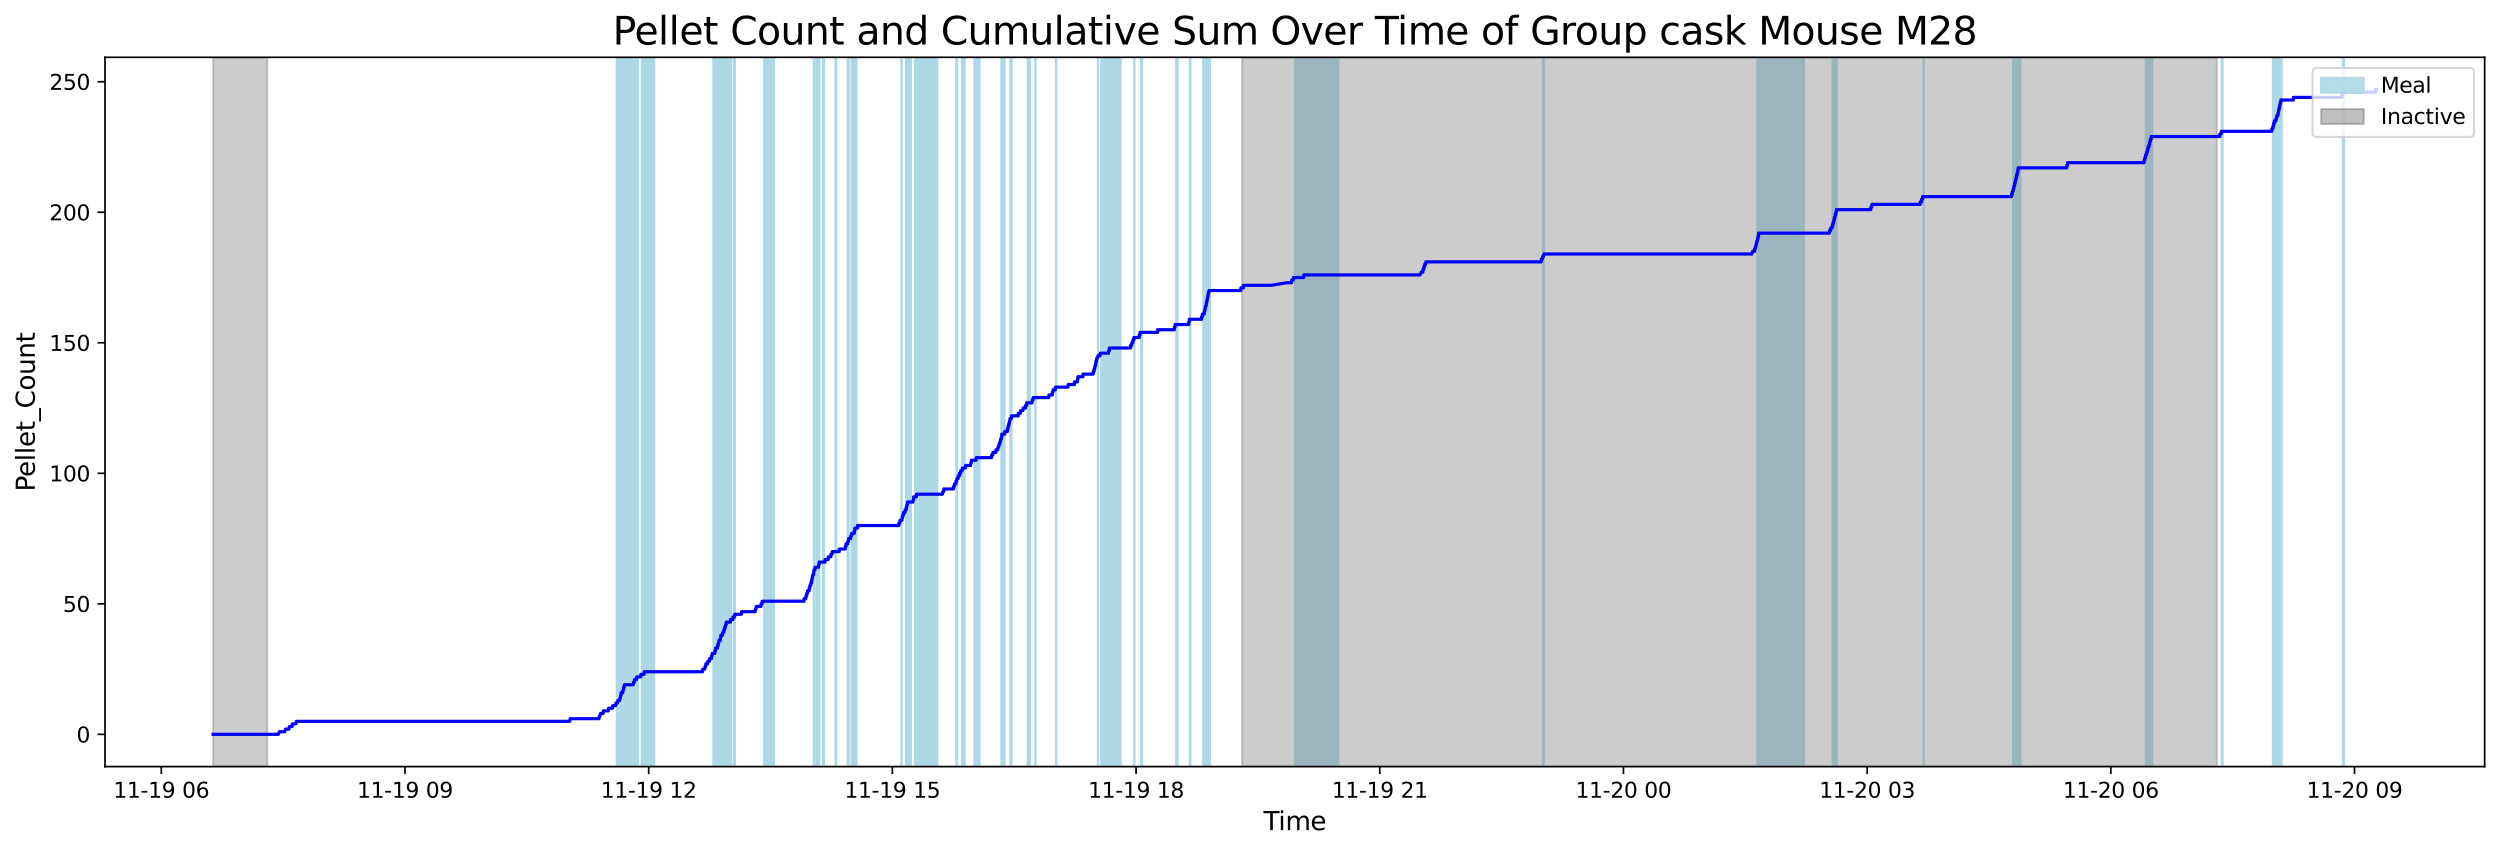 <?xml version="1.0" encoding="utf-8" standalone="no"?>
<!DOCTYPE svg PUBLIC "-//W3C//DTD SVG 1.1//EN"
  "http://www.w3.org/Graphics/SVG/1.1/DTD/svg11.dtd">
<svg xmlns:xlink="http://www.w3.org/1999/xlink" width="1172.435pt" height="399.009pt" viewBox="0 0 1172.435 399.009" xmlns="http://www.w3.org/2000/svg" version="1.1">
 <defs>
  <style type="text/css">*{stroke-linejoin: round; stroke-linecap: butt}</style>
 </defs>
 <g id="figure_1">
  <g id="patch_1">
   <path d="M 0 399.009 
L 1172.435 399.009 
L 1172.435 0 
L 0 0 
z
" style="fill: #ffffff"/>
  </g>
  <g id="axes_1">
   <g id="patch_2">
    <path d="M 49.235 359.517 
L 1165.235 359.517 
L 1165.235 26.877 
L 49.235 26.877 
z
" style="fill: #ffffff"/>
   </g>
   <g id="patch_3">
    <path d="M 295.908 359.517 
L 295.908 26.877 
L 289.244 26.877 
L 289.244 359.517 
z
" clip-path="url(#p7dd1338417)" style="fill: #add8e6; stroke: #add8e6; stroke-linejoin: miter"/>
   </g>
   <g id="patch_4">
    <path d="M 299.149 359.517 
L 299.149 26.877 
L 293.024 26.877 
L 293.024 359.517 
z
" clip-path="url(#p7dd1338417)" style="fill: #add8e6; stroke: #add8e6; stroke-linejoin: miter"/>
   </g>
   <g id="patch_5">
    <path d="M 297.064 359.517 
L 297.064 26.877 
L 295.242 26.877 
L 295.242 359.517 
z
" clip-path="url(#p7dd1338417)" style="fill: #add8e6; stroke: #add8e6; stroke-linejoin: miter"/>
   </g>
   <g id="patch_6">
    <path d="M 306.804 359.517 
L 306.804 26.877 
L 300.954 26.877 
L 300.954 359.517 
z
" clip-path="url(#p7dd1338417)" style="fill: #add8e6; stroke: #add8e6; stroke-linejoin: miter"/>
   </g>
   <g id="patch_7">
    <path d="M 336.014 359.517 
L 336.014 26.877 
L 334.55 26.877 
L 334.55 359.517 
z
" clip-path="url(#p7dd1338417)" style="fill: #add8e6; stroke: #add8e6; stroke-linejoin: miter"/>
   </g>
   <g id="patch_8">
    <path d="M 338.757 359.517 
L 338.757 26.877 
L 336.177 26.877 
L 336.177 359.517 
z
" clip-path="url(#p7dd1338417)" style="fill: #add8e6; stroke: #add8e6; stroke-linejoin: miter"/>
   </g>
   <g id="patch_9">
    <path d="M 338.031 359.517 
L 338.031 26.877 
L 336.334 26.877 
L 336.334 359.517 
z
" clip-path="url(#p7dd1338417)" style="fill: #add8e6; stroke: #add8e6; stroke-linejoin: miter"/>
   </g>
   <g id="patch_10">
    <path d="M 338.624 359.517 
L 338.624 26.877 
L 338.116 26.877 
L 338.116 359.517 
z
" clip-path="url(#p7dd1338417)" style="fill: #add8e6; stroke: #add8e6; stroke-linejoin: miter"/>
   </g>
   <g id="patch_11">
    <path d="M 342.871 359.517 
L 342.871 26.877 
L 339.028 26.877 
L 339.028 359.517 
z
" clip-path="url(#p7dd1338417)" style="fill: #add8e6; stroke: #add8e6; stroke-linejoin: miter"/>
   </g>
   <g id="patch_12">
    <path d="M 342.232 359.517 
L 342.232 26.877 
L 341.39 26.877 
L 341.39 359.517 
z
" clip-path="url(#p7dd1338417)" style="fill: #add8e6; stroke: #add8e6; stroke-linejoin: miter"/>
   </g>
   <g id="patch_13">
    <path d="M 342.867 359.517 
L 342.867 26.877 
L 342.909 26.877 
L 342.909 359.517 
z
" clip-path="url(#p7dd1338417)" style="fill: #add8e6; stroke: #add8e6; stroke-linejoin: miter"/>
   </g>
   <g id="patch_14">
    <path d="M 344.177 359.517 
L 344.177 26.877 
L 344.67 26.877 
L 344.67 359.517 
z
" clip-path="url(#p7dd1338417)" style="fill: #add8e6; stroke: #add8e6; stroke-linejoin: miter"/>
   </g>
   <g id="patch_15">
    <path d="M 362.943 359.517 
L 362.943 26.877 
L 358.359 26.877 
L 358.359 359.517 
z
" clip-path="url(#p7dd1338417)" style="fill: #add8e6; stroke: #add8e6; stroke-linejoin: miter"/>
   </g>
   <g id="patch_16">
    <path d="M 381.823 359.517 
L 381.823 26.877 
L 381.663 26.877 
L 381.663 359.517 
z
" clip-path="url(#p7dd1338417)" style="fill: #add8e6; stroke: #add8e6; stroke-linejoin: miter"/>
   </g>
   <g id="patch_17">
    <path d="M 384.221 359.517 
L 384.221 26.877 
L 382.863 26.877 
L 382.863 359.517 
z
" clip-path="url(#p7dd1338417)" style="fill: #add8e6; stroke: #add8e6; stroke-linejoin: miter"/>
   </g>
   <g id="patch_18">
    <path d="M 385.959 359.517 
L 385.959 26.877 
L 386.448 26.877 
L 386.448 359.517 
z
" clip-path="url(#p7dd1338417)" style="fill: #add8e6; stroke: #add8e6; stroke-linejoin: miter"/>
   </g>
   <g id="patch_19">
    <path d="M 392.179 359.517 
L 392.179 26.877 
L 391.806 26.877 
L 391.806 359.517 
z
" clip-path="url(#p7dd1338417)" style="fill: #add8e6; stroke: #add8e6; stroke-linejoin: miter"/>
   </g>
   <g id="patch_20">
    <path d="M 398.014 359.517 
L 398.014 26.877 
L 397.489 26.877 
L 397.489 359.517 
z
" clip-path="url(#p7dd1338417)" style="fill: #add8e6; stroke: #add8e6; stroke-linejoin: miter"/>
   </g>
   <g id="patch_21">
    <path d="M 400.263 359.517 
L 400.263 26.877 
L 399.358 26.877 
L 399.358 359.517 
z
" clip-path="url(#p7dd1338417)" style="fill: #add8e6; stroke: #add8e6; stroke-linejoin: miter"/>
   </g>
   <g id="patch_22">
    <path d="M 400.97 359.517 
L 400.97 26.877 
L 401.698 26.877 
L 401.698 359.517 
z
" clip-path="url(#p7dd1338417)" style="fill: #add8e6; stroke: #add8e6; stroke-linejoin: miter"/>
   </g>
   <g id="patch_23">
    <path d="M 422.828 359.517 
L 422.828 26.877 
L 422.682 26.877 
L 422.682 359.517 
z
" clip-path="url(#p7dd1338417)" style="fill: #add8e6; stroke: #add8e6; stroke-linejoin: miter"/>
   </g>
   <g id="patch_24">
    <path d="M 424.983 359.517 
L 424.983 26.877 
L 424.835 26.877 
L 424.835 359.517 
z
" clip-path="url(#p7dd1338417)" style="fill: #add8e6; stroke: #add8e6; stroke-linejoin: miter"/>
   </g>
   <g id="patch_25">
    <path d="M 427.197 359.517 
L 427.197 26.877 
L 425.482 26.877 
L 425.482 359.517 
z
" clip-path="url(#p7dd1338417)" style="fill: #add8e6; stroke: #add8e6; stroke-linejoin: miter"/>
   </g>
   <g id="patch_26">
    <path d="M 439.599 359.517 
L 439.599 26.877 
L 429.116 26.877 
L 429.116 359.517 
z
" clip-path="url(#p7dd1338417)" style="fill: #add8e6; stroke: #add8e6; stroke-linejoin: miter"/>
   </g>
   <g id="patch_27">
    <path d="M 448.854 359.517 
L 448.854 26.877 
L 448.505 26.877 
L 448.505 359.517 
z
" clip-path="url(#p7dd1338417)" style="fill: #add8e6; stroke: #add8e6; stroke-linejoin: miter"/>
   </g>
   <g id="patch_28">
    <path d="M 452.088 359.517 
L 452.088 26.877 
L 451.419 26.877 
L 451.419 359.517 
z
" clip-path="url(#p7dd1338417)" style="fill: #add8e6; stroke: #add8e6; stroke-linejoin: miter"/>
   </g>
   <g id="patch_29">
    <path d="M 452.399 359.517 
L 452.399 26.877 
L 451.137 26.877 
L 451.137 359.517 
z
" clip-path="url(#p7dd1338417)" style="fill: #add8e6; stroke: #add8e6; stroke-linejoin: miter"/>
   </g>
   <g id="patch_30">
    <path d="M 459.406 359.517 
L 459.406 26.877 
L 457.004 26.877 
L 457.004 359.517 
z
" clip-path="url(#p7dd1338417)" style="fill: #add8e6; stroke: #add8e6; stroke-linejoin: miter"/>
   </g>
   <g id="patch_31">
    <path d="M 469.787 359.517 
L 469.787 26.877 
L 469.616 26.877 
L 469.616 359.517 
z
" clip-path="url(#p7dd1338417)" style="fill: #add8e6; stroke: #add8e6; stroke-linejoin: miter"/>
   </g>
   <g id="patch_32">
    <path d="M 471.091 359.517 
L 471.091 26.877 
L 470.265 26.877 
L 470.265 359.517 
z
" clip-path="url(#p7dd1338417)" style="fill: #add8e6; stroke: #add8e6; stroke-linejoin: miter"/>
   </g>
   <g id="patch_33">
    <path d="M 473.812 359.517 
L 473.812 26.877 
L 474.401 26.877 
L 474.401 359.517 
z
" clip-path="url(#p7dd1338417)" style="fill: #add8e6; stroke: #add8e6; stroke-linejoin: miter"/>
   </g>
   <g id="patch_34">
    <path d="M 483.038 359.517 
L 483.038 26.877 
L 481.971 26.877 
L 481.971 359.517 
z
" clip-path="url(#p7dd1338417)" style="fill: #add8e6; stroke: #add8e6; stroke-linejoin: miter"/>
   </g>
   <g id="patch_35">
    <path d="M 485.539 359.517 
L 485.539 26.877 
L 485.662 26.877 
L 485.662 359.517 
z
" clip-path="url(#p7dd1338417)" style="fill: #add8e6; stroke: #add8e6; stroke-linejoin: miter"/>
   </g>
   <g id="patch_36">
    <path d="M 495.359 359.517 
L 495.359 26.877 
L 495.224 26.877 
L 495.224 359.517 
z
" clip-path="url(#p7dd1338417)" style="fill: #add8e6; stroke: #add8e6; stroke-linejoin: miter"/>
   </g>
   <g id="patch_37">
    <path d="M 514.947 359.517 
L 514.947 26.877 
L 514.915 26.877 
L 514.915 359.517 
z
" clip-path="url(#p7dd1338417)" style="fill: #add8e6; stroke: #add8e6; stroke-linejoin: miter"/>
   </g>
   <g id="patch_38">
    <path d="M 525.537 359.517 
L 525.537 26.877 
L 516.441 26.877 
L 516.441 359.517 
z
" clip-path="url(#p7dd1338417)" style="fill: #add8e6; stroke: #add8e6; stroke-linejoin: miter"/>
   </g>
   <g id="patch_39">
    <path d="M 520.862 359.517 
L 520.862 26.877 
L 521.298 26.877 
L 521.298 359.517 
z
" clip-path="url(#p7dd1338417)" style="fill: #add8e6; stroke: #add8e6; stroke-linejoin: miter"/>
   </g>
   <g id="patch_40">
    <path d="M 531.916 359.517 
L 531.916 26.877 
L 532.041 26.877 
L 532.041 359.517 
z
" clip-path="url(#p7dd1338417)" style="fill: #add8e6; stroke: #add8e6; stroke-linejoin: miter"/>
   </g>
   <g id="patch_41">
    <path d="M 535.156 359.517 
L 535.156 26.877 
L 535.526 26.877 
L 535.526 359.517 
z
" clip-path="url(#p7dd1338417)" style="fill: #add8e6; stroke: #add8e6; stroke-linejoin: miter"/>
   </g>
   <g id="patch_42">
    <path d="M 552.237 359.517 
L 552.237 26.877 
L 551.6 26.877 
L 551.6 359.517 
z
" clip-path="url(#p7dd1338417)" style="fill: #add8e6; stroke: #add8e6; stroke-linejoin: miter"/>
   </g>
   <g id="patch_43">
    <path d="M 558.002 359.517 
L 558.002 26.877 
L 558.282 26.877 
L 558.282 359.517 
z
" clip-path="url(#p7dd1338417)" style="fill: #add8e6; stroke: #add8e6; stroke-linejoin: miter"/>
   </g>
   <g id="patch_44">
    <path d="M 564.29 359.517 
L 564.29 26.877 
L 564.644 26.877 
L 564.644 359.517 
z
" clip-path="url(#p7dd1338417)" style="fill: #add8e6; stroke: #add8e6; stroke-linejoin: miter"/>
   </g>
   <g id="patch_45">
    <path d="M 565.647 359.517 
L 565.647 26.877 
L 567.429 26.877 
L 567.429 359.517 
z
" clip-path="url(#p7dd1338417)" style="fill: #add8e6; stroke: #add8e6; stroke-linejoin: miter"/>
   </g>
   <g id="patch_46">
    <path d="M 627.663 359.517 
L 627.663 26.877 
L 607.2 26.877 
L 607.2 359.517 
z
" clip-path="url(#p7dd1338417)" style="fill: #add8e6; stroke: #add8e6; stroke-linejoin: miter"/>
   </g>
   <g id="patch_47">
    <path d="M 723.553 359.517 
L 723.553 26.877 
L 723.966 26.877 
L 723.966 359.517 
z
" clip-path="url(#p7dd1338417)" style="fill: #add8e6; stroke: #add8e6; stroke-linejoin: miter"/>
   </g>
   <g id="patch_48">
    <path d="M 846.022 359.517 
L 846.022 26.877 
L 824.149 26.877 
L 824.149 359.517 
z
" clip-path="url(#p7dd1338417)" style="fill: #add8e6; stroke: #add8e6; stroke-linejoin: miter"/>
   </g>
   <g id="patch_49">
    <path d="M 825.275 359.517 
L 825.275 26.877 
L 824.822 26.877 
L 824.822 359.517 
z
" clip-path="url(#p7dd1338417)" style="fill: #add8e6; stroke: #add8e6; stroke-linejoin: miter"/>
   </g>
   <g id="patch_50">
    <path d="M 825.468 359.517 
L 825.468 26.877 
L 825.351 26.877 
L 825.351 359.517 
z
" clip-path="url(#p7dd1338417)" style="fill: #add8e6; stroke: #add8e6; stroke-linejoin: miter"/>
   </g>
   <g id="patch_51">
    <path d="M 859.43 359.517 
L 859.43 26.877 
L 861.406 26.877 
L 861.406 359.517 
z
" clip-path="url(#p7dd1338417)" style="fill: #add8e6; stroke: #add8e6; stroke-linejoin: miter"/>
   </g>
   <g id="patch_52">
    <path d="M 902.166 359.517 
L 902.166 26.877 
L 902.098 26.877 
L 902.098 359.517 
z
" clip-path="url(#p7dd1338417)" style="fill: #add8e6; stroke: #add8e6; stroke-linejoin: miter"/>
   </g>
   <g id="patch_53">
    <path d="M 944.109 359.517 
L 944.109 26.877 
L 944.297 26.877 
L 944.297 359.517 
z
" clip-path="url(#p7dd1338417)" style="fill: #add8e6; stroke: #add8e6; stroke-linejoin: miter"/>
   </g>
   <g id="patch_54">
    <path d="M 944.951 359.517 
L 944.951 26.877 
L 945.522 26.877 
L 945.522 359.517 
z
" clip-path="url(#p7dd1338417)" style="fill: #add8e6; stroke: #add8e6; stroke-linejoin: miter"/>
   </g>
   <g id="patch_55">
    <path d="M 946.86 359.517 
L 946.86 26.877 
L 946.208 26.877 
L 946.208 359.517 
z
" clip-path="url(#p7dd1338417)" style="fill: #add8e6; stroke: #add8e6; stroke-linejoin: miter"/>
   </g>
   <g id="patch_56">
    <path d="M 946.868 359.517 
L 946.868 26.877 
L 947.541 26.877 
L 947.541 359.517 
z
" clip-path="url(#p7dd1338417)" style="fill: #add8e6; stroke: #add8e6; stroke-linejoin: miter"/>
   </g>
   <g id="patch_57">
    <path d="M 1006.32 359.517 
L 1006.32 26.877 
L 1009.359 26.877 
L 1009.359 359.517 
z
" clip-path="url(#p7dd1338417)" style="fill: #add8e6; stroke: #add8e6; stroke-linejoin: miter"/>
   </g>
   <g id="patch_58">
    <path d="M 1041.958 359.517 
L 1041.958 26.877 
L 1042.362 26.877 
L 1042.362 359.517 
z
" clip-path="url(#p7dd1338417)" style="fill: #add8e6; stroke: #add8e6; stroke-linejoin: miter"/>
   </g>
   <g id="patch_59">
    <path d="M 1065.941 359.517 
L 1065.941 26.877 
L 1067.039 26.877 
L 1067.039 359.517 
z
" clip-path="url(#p7dd1338417)" style="fill: #add8e6; stroke: #add8e6; stroke-linejoin: miter"/>
   </g>
   <g id="patch_60">
    <path d="M 1067.795 359.517 
L 1067.795 26.877 
L 1070.059 26.877 
L 1070.059 359.517 
z
" clip-path="url(#p7dd1338417)" style="fill: #add8e6; stroke: #add8e6; stroke-linejoin: miter"/>
   </g>
   <g id="patch_61">
    <path d="M 1098.732 359.517 
L 1098.732 26.877 
L 1099.249 26.877 
L 1099.249 359.517 
z
" clip-path="url(#p7dd1338417)" style="fill: #add8e6; stroke: #add8e6; stroke-linejoin: miter"/>
   </g>
   <g id="patch_62">
    <path d="M 99.962 359.517 
L 99.962 26.877 
L 125.359 26.877 
L 125.359 359.517 
z
" clip-path="url(#p7dd1338417)" style="fill: #808080; opacity: 0.4; stroke: #808080; stroke-linejoin: miter"/>
   </g>
   <g id="patch_63">
    <path d="M 582.5 359.517 
L 582.5 26.877 
L 1039.64 26.877 
L 1039.64 359.517 
z
" clip-path="url(#p7dd1338417)" style="fill: #808080; opacity: 0.4; stroke: #808080; stroke-linejoin: miter"/>
   </g>
   <g id="matplotlib.axis_1">
    <g id="xtick_1">
     <g id="line2d_1">
      <defs>
       <path id="m65e634be16" d="M 0 0 
L 0 3.5 
" style="stroke: #000000; stroke-width: 0.8"/>
      </defs>
      <g>
       <use xlink:href="#m65e634be16" x="75.645" y="359.517" style="stroke: #000000; stroke-width: 0.8"/>
      </g>
     </g>
     <g id="text_1">
      <!-- 11-19 06 -->
      <g transform="translate(53.164 374.116) scale(0.1 -0.1)">
       <defs>
        <path id="DejaVuSans-31" d="M 794 531 
L 1825 531 
L 1825 4091 
L 703 3866 
L 703 4441 
L 1819 4666 
L 2450 4666 
L 2450 531 
L 3481 531 
L 3481 0 
L 794 0 
L 794 531 
z
" transform="scale(0.016)"/>
        <path id="DejaVuSans-2d" d="M 313 2009 
L 1997 2009 
L 1997 1497 
L 313 1497 
L 313 2009 
z
" transform="scale(0.016)"/>
        <path id="DejaVuSans-39" d="M 703 97 
L 703 672 
Q 941 559 1184 500 
Q 1428 441 1663 441 
Q 2288 441 2617 861 
Q 2947 1281 2994 2138 
Q 2813 1869 2534 1725 
Q 2256 1581 1919 1581 
Q 1219 1581 811 2004 
Q 403 2428 403 3163 
Q 403 3881 828 4315 
Q 1253 4750 1959 4750 
Q 2769 4750 3195 4129 
Q 3622 3509 3622 2328 
Q 3622 1225 3098 567 
Q 2575 -91 1691 -91 
Q 1453 -91 1209 -44 
Q 966 3 703 97 
z
M 1959 2075 
Q 2384 2075 2632 2365 
Q 2881 2656 2881 3163 
Q 2881 3666 2632 3958 
Q 2384 4250 1959 4250 
Q 1534 4250 1286 3958 
Q 1038 3666 1038 3163 
Q 1038 2656 1286 2365 
Q 1534 2075 1959 2075 
z
" transform="scale(0.016)"/>
        <path id="DejaVuSans-20" transform="scale(0.016)"/>
        <path id="DejaVuSans-30" d="M 2034 4250 
Q 1547 4250 1301 3770 
Q 1056 3291 1056 2328 
Q 1056 1369 1301 889 
Q 1547 409 2034 409 
Q 2525 409 2770 889 
Q 3016 1369 3016 2328 
Q 3016 3291 2770 3770 
Q 2525 4250 2034 4250 
z
M 2034 4750 
Q 2819 4750 3233 4129 
Q 3647 3509 3647 2328 
Q 3647 1150 3233 529 
Q 2819 -91 2034 -91 
Q 1250 -91 836 529 
Q 422 1150 422 2328 
Q 422 3509 836 4129 
Q 1250 4750 2034 4750 
z
" transform="scale(0.016)"/>
        <path id="DejaVuSans-36" d="M 2113 2584 
Q 1688 2584 1439 2293 
Q 1191 2003 1191 1497 
Q 1191 994 1439 701 
Q 1688 409 2113 409 
Q 2538 409 2786 701 
Q 3034 994 3034 1497 
Q 3034 2003 2786 2293 
Q 2538 2584 2113 2584 
z
M 3366 4563 
L 3366 3988 
Q 3128 4100 2886 4159 
Q 2644 4219 2406 4219 
Q 1781 4219 1451 3797 
Q 1122 3375 1075 2522 
Q 1259 2794 1537 2939 
Q 1816 3084 2150 3084 
Q 2853 3084 3261 2657 
Q 3669 2231 3669 1497 
Q 3669 778 3244 343 
Q 2819 -91 2113 -91 
Q 1303 -91 875 529 
Q 447 1150 447 2328 
Q 447 3434 972 4092 
Q 1497 4750 2381 4750 
Q 2619 4750 2861 4703 
Q 3103 4656 3366 4563 
z
" transform="scale(0.016)"/>
       </defs>
       <use xlink:href="#DejaVuSans-31"/>
       <use xlink:href="#DejaVuSans-31" x="63.623"/>
       <use xlink:href="#DejaVuSans-2d" x="127.246"/>
       <use xlink:href="#DejaVuSans-31" x="163.33"/>
       <use xlink:href="#DejaVuSans-39" x="226.953"/>
       <use xlink:href="#DejaVuSans-20" x="290.576"/>
       <use xlink:href="#DejaVuSans-30" x="322.363"/>
       <use xlink:href="#DejaVuSans-36" x="385.986"/>
      </g>
     </g>
    </g>
    <g id="xtick_2">
     <g id="line2d_2">
      <g>
       <use xlink:href="#m65e634be16" x="189.93" y="359.517" style="stroke: #000000; stroke-width: 0.8"/>
      </g>
     </g>
     <g id="text_2">
      <!-- 11-19 09 -->
      <g transform="translate(167.45 374.116) scale(0.1 -0.1)">
       <use xlink:href="#DejaVuSans-31"/>
       <use xlink:href="#DejaVuSans-31" x="63.623"/>
       <use xlink:href="#DejaVuSans-2d" x="127.246"/>
       <use xlink:href="#DejaVuSans-31" x="163.33"/>
       <use xlink:href="#DejaVuSans-39" x="226.953"/>
       <use xlink:href="#DejaVuSans-20" x="290.576"/>
       <use xlink:href="#DejaVuSans-30" x="322.363"/>
       <use xlink:href="#DejaVuSans-39" x="385.986"/>
      </g>
     </g>
    </g>
    <g id="xtick_3">
     <g id="line2d_3">
      <g>
       <use xlink:href="#m65e634be16" x="304.215" y="359.517" style="stroke: #000000; stroke-width: 0.8"/>
      </g>
     </g>
     <g id="text_3">
      <!-- 11-19 12 -->
      <g transform="translate(281.735 374.116) scale(0.1 -0.1)">
       <defs>
        <path id="DejaVuSans-32" d="M 1228 531 
L 3431 531 
L 3431 0 
L 469 0 
L 469 531 
Q 828 903 1448 1529 
Q 2069 2156 2228 2338 
Q 2531 2678 2651 2914 
Q 2772 3150 2772 3378 
Q 2772 3750 2511 3984 
Q 2250 4219 1831 4219 
Q 1534 4219 1204 4116 
Q 875 4013 500 3803 
L 500 4441 
Q 881 4594 1212 4672 
Q 1544 4750 1819 4750 
Q 2544 4750 2975 4387 
Q 3406 4025 3406 3419 
Q 3406 3131 3298 2873 
Q 3191 2616 2906 2266 
Q 2828 2175 2409 1742 
Q 1991 1309 1228 531 
z
" transform="scale(0.016)"/>
       </defs>
       <use xlink:href="#DejaVuSans-31"/>
       <use xlink:href="#DejaVuSans-31" x="63.623"/>
       <use xlink:href="#DejaVuSans-2d" x="127.246"/>
       <use xlink:href="#DejaVuSans-31" x="163.33"/>
       <use xlink:href="#DejaVuSans-39" x="226.953"/>
       <use xlink:href="#DejaVuSans-20" x="290.576"/>
       <use xlink:href="#DejaVuSans-31" x="322.363"/>
       <use xlink:href="#DejaVuSans-32" x="385.986"/>
      </g>
     </g>
    </g>
    <g id="xtick_4">
     <g id="line2d_4">
      <g>
       <use xlink:href="#m65e634be16" x="418.5" y="359.517" style="stroke: #000000; stroke-width: 0.8"/>
      </g>
     </g>
     <g id="text_4">
      <!-- 11-19 15 -->
      <g transform="translate(396.02 374.116) scale(0.1 -0.1)">
       <defs>
        <path id="DejaVuSans-35" d="M 691 4666 
L 3169 4666 
L 3169 4134 
L 1269 4134 
L 1269 2991 
Q 1406 3038 1543 3061 
Q 1681 3084 1819 3084 
Q 2600 3084 3056 2656 
Q 3513 2228 3513 1497 
Q 3513 744 3044 326 
Q 2575 -91 1722 -91 
Q 1428 -91 1123 -41 
Q 819 9 494 109 
L 494 744 
Q 775 591 1075 516 
Q 1375 441 1709 441 
Q 2250 441 2565 725 
Q 2881 1009 2881 1497 
Q 2881 1984 2565 2268 
Q 2250 2553 1709 2553 
Q 1456 2553 1204 2497 
Q 953 2441 691 2322 
L 691 4666 
z
" transform="scale(0.016)"/>
       </defs>
       <use xlink:href="#DejaVuSans-31"/>
       <use xlink:href="#DejaVuSans-31" x="63.623"/>
       <use xlink:href="#DejaVuSans-2d" x="127.246"/>
       <use xlink:href="#DejaVuSans-31" x="163.33"/>
       <use xlink:href="#DejaVuSans-39" x="226.953"/>
       <use xlink:href="#DejaVuSans-20" x="290.576"/>
       <use xlink:href="#DejaVuSans-31" x="322.363"/>
       <use xlink:href="#DejaVuSans-35" x="385.986"/>
      </g>
     </g>
    </g>
    <g id="xtick_5">
     <g id="line2d_5">
      <g>
       <use xlink:href="#m65e634be16" x="532.786" y="359.517" style="stroke: #000000; stroke-width: 0.8"/>
      </g>
     </g>
     <g id="text_5">
      <!-- 11-19 18 -->
      <g transform="translate(510.305 374.116) scale(0.1 -0.1)">
       <defs>
        <path id="DejaVuSans-38" d="M 2034 2216 
Q 1584 2216 1326 1975 
Q 1069 1734 1069 1313 
Q 1069 891 1326 650 
Q 1584 409 2034 409 
Q 2484 409 2743 651 
Q 3003 894 3003 1313 
Q 3003 1734 2745 1975 
Q 2488 2216 2034 2216 
z
M 1403 2484 
Q 997 2584 770 2862 
Q 544 3141 544 3541 
Q 544 4100 942 4425 
Q 1341 4750 2034 4750 
Q 2731 4750 3128 4425 
Q 3525 4100 3525 3541 
Q 3525 3141 3298 2862 
Q 3072 2584 2669 2484 
Q 3125 2378 3379 2068 
Q 3634 1759 3634 1313 
Q 3634 634 3220 271 
Q 2806 -91 2034 -91 
Q 1263 -91 848 271 
Q 434 634 434 1313 
Q 434 1759 690 2068 
Q 947 2378 1403 2484 
z
M 1172 3481 
Q 1172 3119 1398 2916 
Q 1625 2713 2034 2713 
Q 2441 2713 2670 2916 
Q 2900 3119 2900 3481 
Q 2900 3844 2670 4047 
Q 2441 4250 2034 4250 
Q 1625 4250 1398 4047 
Q 1172 3844 1172 3481 
z
" transform="scale(0.016)"/>
       </defs>
       <use xlink:href="#DejaVuSans-31"/>
       <use xlink:href="#DejaVuSans-31" x="63.623"/>
       <use xlink:href="#DejaVuSans-2d" x="127.246"/>
       <use xlink:href="#DejaVuSans-31" x="163.33"/>
       <use xlink:href="#DejaVuSans-39" x="226.953"/>
       <use xlink:href="#DejaVuSans-20" x="290.576"/>
       <use xlink:href="#DejaVuSans-31" x="322.363"/>
       <use xlink:href="#DejaVuSans-38" x="385.986"/>
      </g>
     </g>
    </g>
    <g id="xtick_6">
     <g id="line2d_6">
      <g>
       <use xlink:href="#m65e634be16" x="647.071" y="359.517" style="stroke: #000000; stroke-width: 0.8"/>
      </g>
     </g>
     <g id="text_6">
      <!-- 11-19 21 -->
      <g transform="translate(624.59 374.116) scale(0.1 -0.1)">
       <use xlink:href="#DejaVuSans-31"/>
       <use xlink:href="#DejaVuSans-31" x="63.623"/>
       <use xlink:href="#DejaVuSans-2d" x="127.246"/>
       <use xlink:href="#DejaVuSans-31" x="163.33"/>
       <use xlink:href="#DejaVuSans-39" x="226.953"/>
       <use xlink:href="#DejaVuSans-20" x="290.576"/>
       <use xlink:href="#DejaVuSans-32" x="322.363"/>
       <use xlink:href="#DejaVuSans-31" x="385.986"/>
      </g>
     </g>
    </g>
    <g id="xtick_7">
     <g id="line2d_7">
      <g>
       <use xlink:href="#m65e634be16" x="761.356" y="359.517" style="stroke: #000000; stroke-width: 0.8"/>
      </g>
     </g>
     <g id="text_7">
      <!-- 11-20 00 -->
      <g transform="translate(738.875 374.116) scale(0.1 -0.1)">
       <use xlink:href="#DejaVuSans-31"/>
       <use xlink:href="#DejaVuSans-31" x="63.623"/>
       <use xlink:href="#DejaVuSans-2d" x="127.246"/>
       <use xlink:href="#DejaVuSans-32" x="163.33"/>
       <use xlink:href="#DejaVuSans-30" x="226.953"/>
       <use xlink:href="#DejaVuSans-20" x="290.576"/>
       <use xlink:href="#DejaVuSans-30" x="322.363"/>
       <use xlink:href="#DejaVuSans-30" x="385.986"/>
      </g>
     </g>
    </g>
    <g id="xtick_8">
     <g id="line2d_8">
      <g>
       <use xlink:href="#m65e634be16" x="875.641" y="359.517" style="stroke: #000000; stroke-width: 0.8"/>
      </g>
     </g>
     <g id="text_8">
      <!-- 11-20 03 -->
      <g transform="translate(853.161 374.116) scale(0.1 -0.1)">
       <defs>
        <path id="DejaVuSans-33" d="M 2597 2516 
Q 3050 2419 3304 2112 
Q 3559 1806 3559 1356 
Q 3559 666 3084 287 
Q 2609 -91 1734 -91 
Q 1441 -91 1130 -33 
Q 819 25 488 141 
L 488 750 
Q 750 597 1062 519 
Q 1375 441 1716 441 
Q 2309 441 2620 675 
Q 2931 909 2931 1356 
Q 2931 1769 2642 2001 
Q 2353 2234 1838 2234 
L 1294 2234 
L 1294 2753 
L 1863 2753 
Q 2328 2753 2575 2939 
Q 2822 3125 2822 3475 
Q 2822 3834 2567 4026 
Q 2313 4219 1838 4219 
Q 1578 4219 1281 4162 
Q 984 4106 628 3988 
L 628 4550 
Q 988 4650 1302 4700 
Q 1616 4750 1894 4750 
Q 2613 4750 3031 4423 
Q 3450 4097 3450 3541 
Q 3450 3153 3228 2886 
Q 3006 2619 2597 2516 
z
" transform="scale(0.016)"/>
       </defs>
       <use xlink:href="#DejaVuSans-31"/>
       <use xlink:href="#DejaVuSans-31" x="63.623"/>
       <use xlink:href="#DejaVuSans-2d" x="127.246"/>
       <use xlink:href="#DejaVuSans-32" x="163.33"/>
       <use xlink:href="#DejaVuSans-30" x="226.953"/>
       <use xlink:href="#DejaVuSans-20" x="290.576"/>
       <use xlink:href="#DejaVuSans-30" x="322.363"/>
       <use xlink:href="#DejaVuSans-33" x="385.986"/>
      </g>
     </g>
    </g>
    <g id="xtick_9">
     <g id="line2d_9">
      <g>
       <use xlink:href="#m65e634be16" x="989.926" y="359.517" style="stroke: #000000; stroke-width: 0.8"/>
      </g>
     </g>
     <g id="text_9">
      <!-- 11-20 06 -->
      <g transform="translate(967.446 374.116) scale(0.1 -0.1)">
       <use xlink:href="#DejaVuSans-31"/>
       <use xlink:href="#DejaVuSans-31" x="63.623"/>
       <use xlink:href="#DejaVuSans-2d" x="127.246"/>
       <use xlink:href="#DejaVuSans-32" x="163.33"/>
       <use xlink:href="#DejaVuSans-30" x="226.953"/>
       <use xlink:href="#DejaVuSans-20" x="290.576"/>
       <use xlink:href="#DejaVuSans-30" x="322.363"/>
       <use xlink:href="#DejaVuSans-36" x="385.986"/>
      </g>
     </g>
    </g>
    <g id="xtick_10">
     <g id="line2d_10">
      <g>
       <use xlink:href="#m65e634be16" x="1104.211" y="359.517" style="stroke: #000000; stroke-width: 0.8"/>
      </g>
     </g>
     <g id="text_10">
      <!-- 11-20 09 -->
      <g transform="translate(1081.731 374.116) scale(0.1 -0.1)">
       <use xlink:href="#DejaVuSans-31"/>
       <use xlink:href="#DejaVuSans-31" x="63.623"/>
       <use xlink:href="#DejaVuSans-2d" x="127.246"/>
       <use xlink:href="#DejaVuSans-32" x="163.33"/>
       <use xlink:href="#DejaVuSans-30" x="226.953"/>
       <use xlink:href="#DejaVuSans-20" x="290.576"/>
       <use xlink:href="#DejaVuSans-30" x="322.363"/>
       <use xlink:href="#DejaVuSans-39" x="385.986"/>
      </g>
     </g>
    </g>
    <g id="text_11">
     <!-- Time -->
     <g transform="translate(592.555 389.313) scale(0.12 -0.12)">
      <defs>
       <path id="DejaVuSans-54" d="M -19 4666 
L 3928 4666 
L 3928 4134 
L 2272 4134 
L 2272 0 
L 1638 0 
L 1638 4134 
L -19 4134 
L -19 4666 
z
" transform="scale(0.016)"/>
       <path id="DejaVuSans-69" d="M 603 3500 
L 1178 3500 
L 1178 0 
L 603 0 
L 603 3500 
z
M 603 4863 
L 1178 4863 
L 1178 4134 
L 603 4134 
L 603 4863 
z
" transform="scale(0.016)"/>
       <path id="DejaVuSans-6d" d="M 3328 2828 
Q 3544 3216 3844 3400 
Q 4144 3584 4550 3584 
Q 5097 3584 5394 3201 
Q 5691 2819 5691 2113 
L 5691 0 
L 5113 0 
L 5113 2094 
Q 5113 2597 4934 2840 
Q 4756 3084 4391 3084 
Q 3944 3084 3684 2787 
Q 3425 2491 3425 1978 
L 3425 0 
L 2847 0 
L 2847 2094 
Q 2847 2600 2669 2842 
Q 2491 3084 2119 3084 
Q 1678 3084 1418 2786 
Q 1159 2488 1159 1978 
L 1159 0 
L 581 0 
L 581 3500 
L 1159 3500 
L 1159 2956 
Q 1356 3278 1631 3431 
Q 1906 3584 2284 3584 
Q 2666 3584 2933 3390 
Q 3200 3197 3328 2828 
z
" transform="scale(0.016)"/>
       <path id="DejaVuSans-65" d="M 3597 1894 
L 3597 1613 
L 953 1613 
Q 991 1019 1311 708 
Q 1631 397 2203 397 
Q 2534 397 2845 478 
Q 3156 559 3463 722 
L 3463 178 
Q 3153 47 2828 -22 
Q 2503 -91 2169 -91 
Q 1331 -91 842 396 
Q 353 884 353 1716 
Q 353 2575 817 3079 
Q 1281 3584 2069 3584 
Q 2775 3584 3186 3129 
Q 3597 2675 3597 1894 
z
M 3022 2063 
Q 3016 2534 2758 2815 
Q 2500 3097 2075 3097 
Q 1594 3097 1305 2825 
Q 1016 2553 972 2059 
L 3022 2063 
z
" transform="scale(0.016)"/>
      </defs>
      <use xlink:href="#DejaVuSans-54"/>
      <use xlink:href="#DejaVuSans-69" x="57.959"/>
      <use xlink:href="#DejaVuSans-6d" x="85.742"/>
      <use xlink:href="#DejaVuSans-65" x="183.154"/>
     </g>
    </g>
   </g>
   <g id="matplotlib.axis_2">
    <g id="ytick_1">
     <g id="line2d_11">
      <defs>
       <path id="m13dbf51ecc" d="M 0 0 
L -3.5 0 
" style="stroke: #000000; stroke-width: 0.8"/>
      </defs>
      <g>
       <use xlink:href="#m13dbf51ecc" x="49.235" y="344.397" style="stroke: #000000; stroke-width: 0.8"/>
      </g>
     </g>
     <g id="text_12">
      <!-- 0 -->
      <g transform="translate(35.873 348.196) scale(0.1 -0.1)">
       <use xlink:href="#DejaVuSans-30"/>
      </g>
     </g>
    </g>
    <g id="ytick_2">
     <g id="line2d_12">
      <g>
       <use xlink:href="#m13dbf51ecc" x="49.235" y="283.183" style="stroke: #000000; stroke-width: 0.8"/>
      </g>
     </g>
     <g id="text_13">
      <!-- 50 -->
      <g transform="translate(29.51 286.982) scale(0.1 -0.1)">
       <use xlink:href="#DejaVuSans-35"/>
       <use xlink:href="#DejaVuSans-30" x="63.623"/>
      </g>
     </g>
    </g>
    <g id="ytick_3">
     <g id="line2d_13">
      <g>
       <use xlink:href="#m13dbf51ecc" x="49.235" y="221.968" style="stroke: #000000; stroke-width: 0.8"/>
      </g>
     </g>
     <g id="text_14">
      <!-- 100 -->
      <g transform="translate(23.148 225.767) scale(0.1 -0.1)">
       <use xlink:href="#DejaVuSans-31"/>
       <use xlink:href="#DejaVuSans-30" x="63.623"/>
       <use xlink:href="#DejaVuSans-30" x="127.246"/>
      </g>
     </g>
    </g>
    <g id="ytick_4">
     <g id="line2d_14">
      <g>
       <use xlink:href="#m13dbf51ecc" x="49.235" y="160.753" style="stroke: #000000; stroke-width: 0.8"/>
      </g>
     </g>
     <g id="text_15">
      <!-- 150 -->
      <g transform="translate(23.148 164.553) scale(0.1 -0.1)">
       <use xlink:href="#DejaVuSans-31"/>
       <use xlink:href="#DejaVuSans-35" x="63.623"/>
       <use xlink:href="#DejaVuSans-30" x="127.246"/>
      </g>
     </g>
    </g>
    <g id="ytick_5">
     <g id="line2d_15">
      <g>
       <use xlink:href="#m13dbf51ecc" x="49.235" y="99.539" style="stroke: #000000; stroke-width: 0.8"/>
      </g>
     </g>
     <g id="text_16">
      <!-- 200 -->
      <g transform="translate(23.148 103.338) scale(0.1 -0.1)">
       <use xlink:href="#DejaVuSans-32"/>
       <use xlink:href="#DejaVuSans-30" x="63.623"/>
       <use xlink:href="#DejaVuSans-30" x="127.246"/>
      </g>
     </g>
    </g>
    <g id="ytick_6">
     <g id="line2d_16">
      <g>
       <use xlink:href="#m13dbf51ecc" x="49.235" y="38.324" style="stroke: #000000; stroke-width: 0.8"/>
      </g>
     </g>
     <g id="text_17">
      <!-- 250 -->
      <g transform="translate(23.148 42.124) scale(0.1 -0.1)">
       <use xlink:href="#DejaVuSans-32"/>
       <use xlink:href="#DejaVuSans-35" x="63.623"/>
       <use xlink:href="#DejaVuSans-30" x="127.246"/>
      </g>
     </g>
    </g>
    <g id="text_18">
     <!-- Pellet_Count -->
     <g transform="translate(16.318 230.485) rotate(-90) scale(0.12 -0.12)">
      <defs>
       <path id="DejaVuSans-50" d="M 1259 4147 
L 1259 2394 
L 2053 2394 
Q 2494 2394 2734 2622 
Q 2975 2850 2975 3272 
Q 2975 3691 2734 3919 
Q 2494 4147 2053 4147 
L 1259 4147 
z
M 628 4666 
L 2053 4666 
Q 2838 4666 3239 4311 
Q 3641 3956 3641 3272 
Q 3641 2581 3239 2228 
Q 2838 1875 2053 1875 
L 1259 1875 
L 1259 0 
L 628 0 
L 628 4666 
z
" transform="scale(0.016)"/>
       <path id="DejaVuSans-6c" d="M 603 4863 
L 1178 4863 
L 1178 0 
L 603 0 
L 603 4863 
z
" transform="scale(0.016)"/>
       <path id="DejaVuSans-74" d="M 1172 4494 
L 1172 3500 
L 2356 3500 
L 2356 3053 
L 1172 3053 
L 1172 1153 
Q 1172 725 1289 603 
Q 1406 481 1766 481 
L 2356 481 
L 2356 0 
L 1766 0 
Q 1100 0 847 248 
Q 594 497 594 1153 
L 594 3053 
L 172 3053 
L 172 3500 
L 594 3500 
L 594 4494 
L 1172 4494 
z
" transform="scale(0.016)"/>
       <path id="DejaVuSans-5f" d="M 3263 -1063 
L 3263 -1509 
L -63 -1509 
L -63 -1063 
L 3263 -1063 
z
" transform="scale(0.016)"/>
       <path id="DejaVuSans-43" d="M 4122 4306 
L 4122 3641 
Q 3803 3938 3442 4084 
Q 3081 4231 2675 4231 
Q 1875 4231 1450 3742 
Q 1025 3253 1025 2328 
Q 1025 1406 1450 917 
Q 1875 428 2675 428 
Q 3081 428 3442 575 
Q 3803 722 4122 1019 
L 4122 359 
Q 3791 134 3420 21 
Q 3050 -91 2638 -91 
Q 1578 -91 968 557 
Q 359 1206 359 2328 
Q 359 3453 968 4101 
Q 1578 4750 2638 4750 
Q 3056 4750 3426 4639 
Q 3797 4528 4122 4306 
z
" transform="scale(0.016)"/>
       <path id="DejaVuSans-6f" d="M 1959 3097 
Q 1497 3097 1228 2736 
Q 959 2375 959 1747 
Q 959 1119 1226 758 
Q 1494 397 1959 397 
Q 2419 397 2687 759 
Q 2956 1122 2956 1747 
Q 2956 2369 2687 2733 
Q 2419 3097 1959 3097 
z
M 1959 3584 
Q 2709 3584 3137 3096 
Q 3566 2609 3566 1747 
Q 3566 888 3137 398 
Q 2709 -91 1959 -91 
Q 1206 -91 779 398 
Q 353 888 353 1747 
Q 353 2609 779 3096 
Q 1206 3584 1959 3584 
z
" transform="scale(0.016)"/>
       <path id="DejaVuSans-75" d="M 544 1381 
L 544 3500 
L 1119 3500 
L 1119 1403 
Q 1119 906 1312 657 
Q 1506 409 1894 409 
Q 2359 409 2629 706 
Q 2900 1003 2900 1516 
L 2900 3500 
L 3475 3500 
L 3475 0 
L 2900 0 
L 2900 538 
Q 2691 219 2414 64 
Q 2138 -91 1772 -91 
Q 1169 -91 856 284 
Q 544 659 544 1381 
z
M 1991 3584 
L 1991 3584 
z
" transform="scale(0.016)"/>
       <path id="DejaVuSans-6e" d="M 3513 2113 
L 3513 0 
L 2938 0 
L 2938 2094 
Q 2938 2591 2744 2837 
Q 2550 3084 2163 3084 
Q 1697 3084 1428 2787 
Q 1159 2491 1159 1978 
L 1159 0 
L 581 0 
L 581 3500 
L 1159 3500 
L 1159 2956 
Q 1366 3272 1645 3428 
Q 1925 3584 2291 3584 
Q 2894 3584 3203 3211 
Q 3513 2838 3513 2113 
z
" transform="scale(0.016)"/>
      </defs>
      <use xlink:href="#DejaVuSans-50"/>
      <use xlink:href="#DejaVuSans-65" x="56.678"/>
      <use xlink:href="#DejaVuSans-6c" x="118.201"/>
      <use xlink:href="#DejaVuSans-6c" x="145.984"/>
      <use xlink:href="#DejaVuSans-65" x="173.768"/>
      <use xlink:href="#DejaVuSans-74" x="235.291"/>
      <use xlink:href="#DejaVuSans-5f" x="274.5"/>
      <use xlink:href="#DejaVuSans-43" x="324.5"/>
      <use xlink:href="#DejaVuSans-6f" x="394.324"/>
      <use xlink:href="#DejaVuSans-75" x="455.506"/>
      <use xlink:href="#DejaVuSans-6e" x="518.885"/>
      <use xlink:href="#DejaVuSans-74" x="582.264"/>
     </g>
    </g>
   </g>
   <g id="line2d_17">
    <path d="M 99.962 344.397 
L 130.523 344.397 
L 130.978 343.173 
L 133.518 343.173 
L 133.856 341.949 
L 135.486 341.949 
L 135.708 340.724 
L 136.999 340.724 
L 137.063 339.5 
L 138.703 339.5 
L 138.946 338.276 
L 267.157 338.276 
L 267.39 337.051 
L 280.924 337.051 
L 281.083 335.827 
L 281.411 335.827 
L 281.655 334.603 
L 282.84 334.603 
L 282.946 333.379 
L 285.274 333.379 
L 285.39 332.154 
L 287.242 332.154 
L 287.369 330.93 
L 288.723 330.93 
L 288.84 329.706 
L 289.612 329.706 
L 289.771 328.481 
L 290.628 328.481 
L 290.755 327.257 
L 290.988 327.257 
L 291.083 326.033 
L 291.284 326.033 
L 291.316 324.809 
L 292.11 324.809 
L 292.184 323.584 
L 292.406 323.584 
L 292.48 322.36 
L 292.744 322.36 
L 292.797 321.136 
L 296.977 321.136 
L 297.147 319.911 
L 297.496 319.911 
L 297.57 318.687 
L 298.522 318.687 
L 298.586 317.463 
L 300.48 317.463 
L 300.543 316.238 
L 302.035 316.238 
L 302.131 315.014 
L 329.485 315.014 
L 329.57 313.79 
L 330.554 313.79 
L 330.649 312.566 
L 330.956 312.566 
L 330.988 311.341 
L 331.824 311.341 
L 331.951 310.117 
L 332.691 310.117 
L 332.755 308.893 
L 333.601 308.893 
L 333.675 307.668 
L 333.94 307.668 
L 334.003 306.444 
L 335.242 306.444 
L 335.263 305.22 
L 335.538 305.22 
L 335.559 303.996 
L 336.448 303.996 
L 336.49 302.771 
L 336.797 302.771 
L 336.839 301.547 
L 337.083 301.547 
L 337.189 300.323 
L 337.845 300.323 
L 337.866 299.098 
L 338.035 299.098 
L 338.088 297.874 
L 338.829 297.874 
L 338.892 296.65 
L 339.4 296.65 
L 339.453 295.426 
L 339.771 295.426 
L 339.802 294.201 
L 340.173 294.201 
L 340.226 292.977 
L 340.564 292.977 
L 340.617 291.753 
L 342.596 291.753 
L 342.628 290.528 
L 343.76 290.528 
L 343.781 289.304 
L 344.543 289.304 
L 344.617 288.08 
L 347.697 288.08 
L 347.813 286.855 
L 354.173 286.855 
L 354.204 285.631 
L 354.575 285.631 
L 354.638 284.407 
L 356.882 284.407 
L 356.924 283.183 
L 357.4 283.183 
L 357.432 281.958 
L 377.083 281.958 
L 377.114 280.734 
L 377.919 280.734 
L 377.94 279.51 
L 378.289 279.51 
L 378.321 278.285 
L 378.681 278.285 
L 378.744 277.061 
L 379.464 277.061 
L 379.506 275.837 
L 379.781 275.837 
L 379.802 274.613 
L 380.204 274.613 
L 380.236 273.388 
L 380.554 273.388 
L 380.564 272.164 
L 380.829 272.164 
L 380.85 270.94 
L 381.04 270.94 
L 381.072 269.715 
L 381.527 269.715 
L 381.58 268.491 
L 381.718 268.491 
L 381.739 267.267 
L 382.215 267.267 
L 382.257 266.043 
L 383.897 266.043 
L 383.94 264.818 
L 384.151 264.818 
L 384.194 263.594 
L 386.913 263.594 
L 386.934 262.37 
L 388.427 262.37 
L 388.479 261.145 
L 389.654 261.145 
L 389.696 259.921 
L 390.225 259.921 
L 390.257 258.697 
L 393.591 258.697 
L 393.612 257.472 
L 396.384 257.472 
L 396.426 256.248 
L 396.776 256.248 
L 396.797 255.024 
L 397.569 255.024 
L 397.622 253.8 
L 397.929 253.8 
L 397.961 252.575 
L 398.913 252.575 
L 398.945 251.351 
L 399.389 251.351 
L 399.421 250.127 
L 400.67 250.127 
L 400.691 248.902 
L 400.903 248.902 
L 400.924 247.678 
L 402.141 247.678 
L 402.172 246.454 
L 421.537 246.454 
L 421.59 245.23 
L 422.045 245.23 
L 422.067 244.005 
L 423.008 244.005 
L 423.04 242.781 
L 423.347 242.781 
L 423.379 241.557 
L 423.707 241.557 
L 423.749 240.332 
L 424.426 240.332 
L 424.479 239.108 
L 425.008 239.108 
L 425.019 237.884 
L 425.231 237.884 
L 425.305 236.66 
L 425.601 236.66 
L 425.622 235.435 
L 428.141 235.435 
L 428.342 234.211 
L 428.479 234.211 
L 428.5 232.987 
L 429.738 232.987 
L 429.813 231.762 
L 442.003 231.762 
L 442.204 230.538 
L 442.543 230.538 
L 442.627 229.314 
L 447.114 229.314 
L 447.146 228.089 
L 447.633 228.089 
L 447.654 226.865 
L 448.299 226.865 
L 448.32 225.641 
L 448.701 225.641 
L 448.786 224.417 
L 449.357 224.417 
L 449.4 223.192 
L 449.939 223.192 
L 449.992 221.968 
L 450.5 221.968 
L 450.521 220.744 
L 451.209 220.744 
L 451.347 219.519 
L 452.712 219.519 
L 452.828 218.295 
L 455.209 218.295 
L 455.252 217.071 
L 455.537 217.071 
L 455.569 215.847 
L 457.781 215.847 
L 457.823 214.622 
L 465.008 214.622 
L 465.05 213.398 
L 465.59 213.398 
L 465.643 212.174 
L 467.029 212.174 
L 467.061 210.949 
L 467.971 210.949 
L 468.003 209.725 
L 468.384 209.725 
L 468.416 208.501 
L 468.818 208.501 
L 468.881 207.277 
L 469.199 207.277 
L 469.22 206.052 
L 469.601 206.052 
L 469.611 204.828 
L 469.781 204.828 
L 469.812 203.604 
L 471.156 203.604 
L 471.209 202.379 
L 472.437 202.379 
L 472.458 201.155 
L 472.701 201.155 
L 472.733 199.931 
L 473.04 199.931 
L 473.061 198.706 
L 473.378 198.706 
L 473.4 197.482 
L 473.643 197.482 
L 473.664 196.258 
L 474.384 196.258 
L 474.405 195.034 
L 477.558 195.034 
L 477.569 193.809 
L 478.585 193.809 
L 478.617 192.585 
L 479.728 192.585 
L 479.728 192.585 
L 479.812 191.361 
L 480.892 191.361 
L 480.923 190.136 
L 481.495 190.136 
L 481.537 188.912 
L 484.035 188.912 
L 484.066 187.688 
L 484.468 187.688 
L 484.5 186.464 
L 491.876 186.464 
L 491.897 185.239 
L 493.474 185.239 
L 493.537 184.015 
L 493.833 184.015 
L 493.865 182.791 
L 494.955 182.791 
L 494.987 181.566 
L 500.881 181.566 
L 500.913 180.342 
L 503.876 180.342 
L 503.897 179.118 
L 505.262 179.118 
L 505.273 177.894 
L 505.505 177.894 
L 505.526 176.669 
L 507.865 176.669 
L 507.897 175.445 
L 512.669 175.445 
L 512.69 174.221 
L 513.061 174.221 
L 513.124 172.996 
L 513.389 172.996 
L 513.421 171.772 
L 513.738 171.772 
L 513.759 170.548 
L 513.971 170.548 
L 513.992 169.324 
L 514.288 169.324 
L 514.299 168.099 
L 514.616 168.099 
L 514.902 166.875 
L 515.918 166.875 
L 515.939 165.651 
L 519.865 165.651 
L 519.897 164.426 
L 520.235 164.426 
L 520.257 163.202 
L 530.214 163.202 
L 530.246 161.978 
L 530.743 161.978 
L 530.775 160.753 
L 531.283 160.753 
L 531.304 159.529 
L 531.706 159.529 
L 531.738 158.305 
L 534.246 158.305 
L 534.267 157.081 
L 534.616 157.081 
L 534.637 155.856 
L 542.913 155.856 
L 542.923 154.632 
L 550.701 154.632 
L 550.764 153.408 
L 551.039 153.408 
L 551.061 152.183 
L 557.452 152.183 
L 557.463 150.959 
L 557.77 150.959 
L 557.78 149.735 
L 563.494 149.735 
L 563.516 148.511 
L 563.886 148.511 
L 563.907 147.286 
L 564.754 147.286 
L 564.796 146.062 
L 565.018 146.062 
L 565.039 144.838 
L 565.283 144.838 
L 565.304 143.613 
L 565.653 143.613 
L 565.674 142.389 
L 565.854 142.389 
L 565.875 141.165 
L 566.129 141.165 
L 566.151 139.941 
L 566.373 139.941 
L 566.394 138.716 
L 566.595 138.716 
L 566.616 137.492 
L 566.838 137.492 
L 566.955 136.268 
L 581.844 136.268 
L 581.918 135.043 
L 583.156 135.043 
L 583.187 133.819 
L 595.939 133.819 
L 603.568 132.595 
L 605.695 132.595 
L 605.727 131.37 
L 606.521 131.37 
L 606.584 130.146 
L 611.388 130.146 
L 611.399 128.922 
L 666.034 128.922 
L 666.468 127.698 
L 667.261 127.698 
L 667.272 126.473 
L 667.663 126.473 
L 667.706 125.249 
L 668.044 125.249 
L 668.065 124.025 
L 668.616 124.025 
L 668.679 122.8 
L 722.795 122.8 
L 722.816 121.576 
L 723.377 121.576 
L 723.388 120.352 
L 723.79 120.352 
L 724.055 119.128 
L 821.557 119.128 
L 821.927 117.903 
L 822.816 117.903 
L 822.837 116.679 
L 823.239 116.679 
L 823.26 115.455 
L 823.599 115.455 
L 823.61 114.23 
L 823.864 114.23 
L 823.917 113.006 
L 824.234 113.006 
L 824.245 111.782 
L 824.52 111.782 
L 824.541 110.558 
L 824.752 110.558 
L 824.774 109.333 
L 857.948 109.333 
L 857.969 108.109 
L 858.509 108.109 
L 858.541 106.885 
L 859.271 106.885 
L 859.281 105.66 
L 859.588 105.66 
L 859.609 104.436 
L 859.959 104.436 
L 859.98 103.212 
L 860.234 103.212 
L 860.255 101.987 
L 860.551 101.987 
L 860.646 100.763 
L 860.932 100.763 
L 860.943 99.539 
L 861.197 99.539 
L 861.197 99.539 
L 861.281 98.315 
L 877.345 98.315 
L 877.355 97.09 
L 877.8 97.09 
L 877.853 95.866 
L 900.519 95.866 
L 900.519 95.866 
L 900.572 94.642 
L 901.144 94.642 
L 901.165 93.417 
L 901.652 93.417 
L 901.673 92.193 
L 943.313 92.193 
L 943.334 90.969 
L 943.747 90.969 
L 943.757 89.745 
L 944.117 89.745 
L 944.138 88.52 
L 944.413 88.52 
L 944.434 87.296 
L 944.763 87.296 
L 944.784 86.072 
L 945.048 86.072 
L 945.059 84.847 
L 945.323 84.847 
L 945.323 84.847 
L 945.387 83.623 
L 945.62 83.623 
L 945.63 82.399 
L 945.927 82.399 
L 945.979 81.175 
L 946.223 81.175 
L 946.244 79.95 
L 946.424 79.95 
L 946.456 78.726 
L 969.281 78.726 
L 969.302 77.502 
L 969.672 77.502 
L 969.683 76.277 
L 1005.524 76.277 
L 1005.545 75.053 
L 1005.831 75.053 
L 1005.852 73.829 
L 1006.223 73.829 
L 1006.233 72.604 
L 1006.656 72.604 
L 1006.678 71.38 
L 1007.059 71.38 
L 1007.059 71.38 
L 1007.101 70.156 
L 1007.355 70.156 
L 1007.376 68.932 
L 1007.831 68.932 
L 1007.852 67.707 
L 1008.127 67.707 
L 1008.148 66.483 
L 1008.434 66.483 
L 1008.466 65.259 
L 1008.847 65.259 
L 1008.857 64.034 
L 1041.027 64.034 
L 1041.069 62.81 
L 1041.725 62.81 
L 1041.746 61.586 
L 1065.418 61.586 
L 1065.439 60.362 
L 1065.915 60.362 
L 1065.937 59.137 
L 1066.254 59.137 
L 1066.275 57.913 
L 1066.603 57.913 
L 1066.614 56.689 
L 1067.386 56.689 
L 1067.407 55.464 
L 1067.714 55.464 
L 1067.735 54.24 
L 1068.275 54.24 
L 1068.275 54.24 
L 1068.317 53.016 
L 1068.54 53.016 
L 1068.55 51.792 
L 1068.804 51.792 
L 1068.815 50.567 
L 1069.079 50.567 
L 1069.101 49.343 
L 1069.333 49.343 
L 1069.355 48.119 
L 1069.64 48.119 
L 1069.672 46.894 
L 1075.566 46.894 
L 1075.587 45.67 
L 1098.286 45.67 
L 1098.307 44.446 
L 1098.688 44.446 
L 1098.709 43.221 
L 1114.095 43.221 
L 1114.159 41.997 
L 1114.508 41.997 
L 1114.508 41.997 
" clip-path="url(#p7dd1338417)" style="fill: none; stroke: #0000ff; stroke-width: 1.5; stroke-linecap: square"/>
   </g>
   <g id="patch_64">
    <path d="M 49.235 359.517 
L 49.235 26.877 
" style="fill: none; stroke: #000000; stroke-width: 0.8; stroke-linejoin: miter; stroke-linecap: square"/>
   </g>
   <g id="patch_65">
    <path d="M 1165.235 359.517 
L 1165.235 26.877 
" style="fill: none; stroke: #000000; stroke-width: 0.8; stroke-linejoin: miter; stroke-linecap: square"/>
   </g>
   <g id="patch_66">
    <path d="M 49.235 359.517 
L 1165.235 359.517 
" style="fill: none; stroke: #000000; stroke-width: 0.8; stroke-linejoin: miter; stroke-linecap: square"/>
   </g>
   <g id="patch_67">
    <path d="M 49.235 26.877 
L 1165.235 26.877 
" style="fill: none; stroke: #000000; stroke-width: 0.8; stroke-linejoin: miter; stroke-linecap: square"/>
   </g>
   <g id="text_19">
    <!-- Pellet Count and Cumulative Sum Over Time of Group cask Mouse M28 -->
    <g transform="translate(287.331 20.877) scale(0.18 -0.18)">
     <defs>
      <path id="DejaVuSans-61" d="M 2194 1759 
Q 1497 1759 1228 1600 
Q 959 1441 959 1056 
Q 959 750 1161 570 
Q 1363 391 1709 391 
Q 2188 391 2477 730 
Q 2766 1069 2766 1631 
L 2766 1759 
L 2194 1759 
z
M 3341 1997 
L 3341 0 
L 2766 0 
L 2766 531 
Q 2569 213 2275 61 
Q 1981 -91 1556 -91 
Q 1019 -91 701 211 
Q 384 513 384 1019 
Q 384 1609 779 1909 
Q 1175 2209 1959 2209 
L 2766 2209 
L 2766 2266 
Q 2766 2663 2505 2880 
Q 2244 3097 1772 3097 
Q 1472 3097 1187 3025 
Q 903 2953 641 2809 
L 641 3341 
Q 956 3463 1253 3523 
Q 1550 3584 1831 3584 
Q 2591 3584 2966 3190 
Q 3341 2797 3341 1997 
z
" transform="scale(0.016)"/>
      <path id="DejaVuSans-64" d="M 2906 2969 
L 2906 4863 
L 3481 4863 
L 3481 0 
L 2906 0 
L 2906 525 
Q 2725 213 2448 61 
Q 2172 -91 1784 -91 
Q 1150 -91 751 415 
Q 353 922 353 1747 
Q 353 2572 751 3078 
Q 1150 3584 1784 3584 
Q 2172 3584 2448 3432 
Q 2725 3281 2906 2969 
z
M 947 1747 
Q 947 1113 1208 752 
Q 1469 391 1925 391 
Q 2381 391 2643 752 
Q 2906 1113 2906 1747 
Q 2906 2381 2643 2742 
Q 2381 3103 1925 3103 
Q 1469 3103 1208 2742 
Q 947 2381 947 1747 
z
" transform="scale(0.016)"/>
      <path id="DejaVuSans-76" d="M 191 3500 
L 800 3500 
L 1894 563 
L 2988 3500 
L 3597 3500 
L 2284 0 
L 1503 0 
L 191 3500 
z
" transform="scale(0.016)"/>
      <path id="DejaVuSans-53" d="M 3425 4513 
L 3425 3897 
Q 3066 4069 2747 4153 
Q 2428 4238 2131 4238 
Q 1616 4238 1336 4038 
Q 1056 3838 1056 3469 
Q 1056 3159 1242 3001 
Q 1428 2844 1947 2747 
L 2328 2669 
Q 3034 2534 3370 2195 
Q 3706 1856 3706 1288 
Q 3706 609 3251 259 
Q 2797 -91 1919 -91 
Q 1588 -91 1214 -16 
Q 841 59 441 206 
L 441 856 
Q 825 641 1194 531 
Q 1563 422 1919 422 
Q 2459 422 2753 634 
Q 3047 847 3047 1241 
Q 3047 1584 2836 1778 
Q 2625 1972 2144 2069 
L 1759 2144 
Q 1053 2284 737 2584 
Q 422 2884 422 3419 
Q 422 4038 858 4394 
Q 1294 4750 2059 4750 
Q 2388 4750 2728 4690 
Q 3069 4631 3425 4513 
z
" transform="scale(0.016)"/>
      <path id="DejaVuSans-4f" d="M 2522 4238 
Q 1834 4238 1429 3725 
Q 1025 3213 1025 2328 
Q 1025 1447 1429 934 
Q 1834 422 2522 422 
Q 3209 422 3611 934 
Q 4013 1447 4013 2328 
Q 4013 3213 3611 3725 
Q 3209 4238 2522 4238 
z
M 2522 4750 
Q 3503 4750 4090 4092 
Q 4678 3434 4678 2328 
Q 4678 1225 4090 567 
Q 3503 -91 2522 -91 
Q 1538 -91 948 565 
Q 359 1222 359 2328 
Q 359 3434 948 4092 
Q 1538 4750 2522 4750 
z
" transform="scale(0.016)"/>
      <path id="DejaVuSans-72" d="M 2631 2963 
Q 2534 3019 2420 3045 
Q 2306 3072 2169 3072 
Q 1681 3072 1420 2755 
Q 1159 2438 1159 1844 
L 1159 0 
L 581 0 
L 581 3500 
L 1159 3500 
L 1159 2956 
Q 1341 3275 1631 3429 
Q 1922 3584 2338 3584 
Q 2397 3584 2469 3576 
Q 2541 3569 2628 3553 
L 2631 2963 
z
" transform="scale(0.016)"/>
      <path id="DejaVuSans-66" d="M 2375 4863 
L 2375 4384 
L 1825 4384 
Q 1516 4384 1395 4259 
Q 1275 4134 1275 3809 
L 1275 3500 
L 2222 3500 
L 2222 3053 
L 1275 3053 
L 1275 0 
L 697 0 
L 697 3053 
L 147 3053 
L 147 3500 
L 697 3500 
L 697 3744 
Q 697 4328 969 4595 
Q 1241 4863 1831 4863 
L 2375 4863 
z
" transform="scale(0.016)"/>
      <path id="DejaVuSans-47" d="M 3809 666 
L 3809 1919 
L 2778 1919 
L 2778 2438 
L 4434 2438 
L 4434 434 
Q 4069 175 3628 42 
Q 3188 -91 2688 -91 
Q 1594 -91 976 548 
Q 359 1188 359 2328 
Q 359 3472 976 4111 
Q 1594 4750 2688 4750 
Q 3144 4750 3555 4637 
Q 3966 4525 4313 4306 
L 4313 3634 
Q 3963 3931 3569 4081 
Q 3175 4231 2741 4231 
Q 1884 4231 1454 3753 
Q 1025 3275 1025 2328 
Q 1025 1384 1454 906 
Q 1884 428 2741 428 
Q 3075 428 3337 486 
Q 3600 544 3809 666 
z
" transform="scale(0.016)"/>
      <path id="DejaVuSans-70" d="M 1159 525 
L 1159 -1331 
L 581 -1331 
L 581 3500 
L 1159 3500 
L 1159 2969 
Q 1341 3281 1617 3432 
Q 1894 3584 2278 3584 
Q 2916 3584 3314 3078 
Q 3713 2572 3713 1747 
Q 3713 922 3314 415 
Q 2916 -91 2278 -91 
Q 1894 -91 1617 61 
Q 1341 213 1159 525 
z
M 3116 1747 
Q 3116 2381 2855 2742 
Q 2594 3103 2138 3103 
Q 1681 3103 1420 2742 
Q 1159 2381 1159 1747 
Q 1159 1113 1420 752 
Q 1681 391 2138 391 
Q 2594 391 2855 752 
Q 3116 1113 3116 1747 
z
" transform="scale(0.016)"/>
      <path id="DejaVuSans-63" d="M 3122 3366 
L 3122 2828 
Q 2878 2963 2633 3030 
Q 2388 3097 2138 3097 
Q 1578 3097 1268 2742 
Q 959 2388 959 1747 
Q 959 1106 1268 751 
Q 1578 397 2138 397 
Q 2388 397 2633 464 
Q 2878 531 3122 666 
L 3122 134 
Q 2881 22 2623 -34 
Q 2366 -91 2075 -91 
Q 1284 -91 818 406 
Q 353 903 353 1747 
Q 353 2603 823 3093 
Q 1294 3584 2113 3584 
Q 2378 3584 2631 3529 
Q 2884 3475 3122 3366 
z
" transform="scale(0.016)"/>
      <path id="DejaVuSans-73" d="M 2834 3397 
L 2834 2853 
Q 2591 2978 2328 3040 
Q 2066 3103 1784 3103 
Q 1356 3103 1142 2972 
Q 928 2841 928 2578 
Q 928 2378 1081 2264 
Q 1234 2150 1697 2047 
L 1894 2003 
Q 2506 1872 2764 1633 
Q 3022 1394 3022 966 
Q 3022 478 2636 193 
Q 2250 -91 1575 -91 
Q 1294 -91 989 -36 
Q 684 19 347 128 
L 347 722 
Q 666 556 975 473 
Q 1284 391 1588 391 
Q 1994 391 2212 530 
Q 2431 669 2431 922 
Q 2431 1156 2273 1281 
Q 2116 1406 1581 1522 
L 1381 1569 
Q 847 1681 609 1914 
Q 372 2147 372 2553 
Q 372 3047 722 3315 
Q 1072 3584 1716 3584 
Q 2034 3584 2315 3537 
Q 2597 3491 2834 3397 
z
" transform="scale(0.016)"/>
      <path id="DejaVuSans-6b" d="M 581 4863 
L 1159 4863 
L 1159 1991 
L 2875 3500 
L 3609 3500 
L 1753 1863 
L 3688 0 
L 2938 0 
L 1159 1709 
L 1159 0 
L 581 0 
L 581 4863 
z
" transform="scale(0.016)"/>
      <path id="DejaVuSans-4d" d="M 628 4666 
L 1569 4666 
L 2759 1491 
L 3956 4666 
L 4897 4666 
L 4897 0 
L 4281 0 
L 4281 4097 
L 3078 897 
L 2444 897 
L 1241 4097 
L 1241 0 
L 628 0 
L 628 4666 
z
" transform="scale(0.016)"/>
     </defs>
     <use xlink:href="#DejaVuSans-50"/>
     <use xlink:href="#DejaVuSans-65" x="56.678"/>
     <use xlink:href="#DejaVuSans-6c" x="118.201"/>
     <use xlink:href="#DejaVuSans-6c" x="145.984"/>
     <use xlink:href="#DejaVuSans-65" x="173.768"/>
     <use xlink:href="#DejaVuSans-74" x="235.291"/>
     <use xlink:href="#DejaVuSans-20" x="274.5"/>
     <use xlink:href="#DejaVuSans-43" x="306.287"/>
     <use xlink:href="#DejaVuSans-6f" x="376.111"/>
     <use xlink:href="#DejaVuSans-75" x="437.293"/>
     <use xlink:href="#DejaVuSans-6e" x="500.672"/>
     <use xlink:href="#DejaVuSans-74" x="564.051"/>
     <use xlink:href="#DejaVuSans-20" x="603.26"/>
     <use xlink:href="#DejaVuSans-61" x="635.047"/>
     <use xlink:href="#DejaVuSans-6e" x="696.326"/>
     <use xlink:href="#DejaVuSans-64" x="759.705"/>
     <use xlink:href="#DejaVuSans-20" x="823.182"/>
     <use xlink:href="#DejaVuSans-43" x="854.969"/>
     <use xlink:href="#DejaVuSans-75" x="924.793"/>
     <use xlink:href="#DejaVuSans-6d" x="988.172"/>
     <use xlink:href="#DejaVuSans-75" x="1085.584"/>
     <use xlink:href="#DejaVuSans-6c" x="1148.963"/>
     <use xlink:href="#DejaVuSans-61" x="1176.746"/>
     <use xlink:href="#DejaVuSans-74" x="1238.025"/>
     <use xlink:href="#DejaVuSans-69" x="1277.234"/>
     <use xlink:href="#DejaVuSans-76" x="1305.018"/>
     <use xlink:href="#DejaVuSans-65" x="1364.197"/>
     <use xlink:href="#DejaVuSans-20" x="1425.721"/>
     <use xlink:href="#DejaVuSans-53" x="1457.508"/>
     <use xlink:href="#DejaVuSans-75" x="1520.984"/>
     <use xlink:href="#DejaVuSans-6d" x="1584.363"/>
     <use xlink:href="#DejaVuSans-20" x="1681.775"/>
     <use xlink:href="#DejaVuSans-4f" x="1713.562"/>
     <use xlink:href="#DejaVuSans-76" x="1792.273"/>
     <use xlink:href="#DejaVuSans-65" x="1851.453"/>
     <use xlink:href="#DejaVuSans-72" x="1912.977"/>
     <use xlink:href="#DejaVuSans-20" x="1954.09"/>
     <use xlink:href="#DejaVuSans-54" x="1985.877"/>
     <use xlink:href="#DejaVuSans-69" x="2043.836"/>
     <use xlink:href="#DejaVuSans-6d" x="2071.619"/>
     <use xlink:href="#DejaVuSans-65" x="2169.031"/>
     <use xlink:href="#DejaVuSans-20" x="2230.555"/>
     <use xlink:href="#DejaVuSans-6f" x="2262.342"/>
     <use xlink:href="#DejaVuSans-66" x="2323.523"/>
     <use xlink:href="#DejaVuSans-20" x="2358.729"/>
     <use xlink:href="#DejaVuSans-47" x="2390.516"/>
     <use xlink:href="#DejaVuSans-72" x="2468.006"/>
     <use xlink:href="#DejaVuSans-6f" x="2506.869"/>
     <use xlink:href="#DejaVuSans-75" x="2568.051"/>
     <use xlink:href="#DejaVuSans-70" x="2631.43"/>
     <use xlink:href="#DejaVuSans-20" x="2694.906"/>
     <use xlink:href="#DejaVuSans-63" x="2726.693"/>
     <use xlink:href="#DejaVuSans-61" x="2781.674"/>
     <use xlink:href="#DejaVuSans-73" x="2842.953"/>
     <use xlink:href="#DejaVuSans-6b" x="2895.053"/>
     <use xlink:href="#DejaVuSans-20" x="2952.963"/>
     <use xlink:href="#DejaVuSans-4d" x="2984.75"/>
     <use xlink:href="#DejaVuSans-6f" x="3071.029"/>
     <use xlink:href="#DejaVuSans-75" x="3132.211"/>
     <use xlink:href="#DejaVuSans-73" x="3195.59"/>
     <use xlink:href="#DejaVuSans-65" x="3247.689"/>
     <use xlink:href="#DejaVuSans-20" x="3309.213"/>
     <use xlink:href="#DejaVuSans-4d" x="3341"/>
     <use xlink:href="#DejaVuSans-32" x="3427.279"/>
     <use xlink:href="#DejaVuSans-38" x="3490.902"/>
    </g>
   </g>
   <g id="legend_1">
    <g id="patch_68">
     <path d="M 1086.551 64.233 
L 1158.235 64.233 
Q 1160.235 64.233 1160.235 62.233 
L 1160.235 33.877 
Q 1160.235 31.877 1158.235 31.877 
L 1086.551 31.877 
Q 1084.551 31.877 1084.551 33.877 
L 1084.551 62.233 
Q 1084.551 64.233 1086.551 64.233 
z
" style="fill: #ffffff; opacity: 0.8; stroke: #cccccc; stroke-linejoin: miter"/>
    </g>
    <g id="patch_69">
     <path d="M 1088.551 43.476 
L 1108.551 43.476 
L 1108.551 36.476 
L 1088.551 36.476 
z
" style="fill: #add8e6; opacity: 0.9; stroke: #add8e6; stroke-linejoin: miter"/>
    </g>
    <g id="text_20">
     <!-- Meal -->
     <g transform="translate(1116.551 43.476) scale(0.1 -0.1)">
      <use xlink:href="#DejaVuSans-4d"/>
      <use xlink:href="#DejaVuSans-65" x="86.279"/>
      <use xlink:href="#DejaVuSans-61" x="147.803"/>
      <use xlink:href="#DejaVuSans-6c" x="209.082"/>
     </g>
    </g>
    <g id="patch_70">
     <path d="M 1088.551 58.154 
L 1108.551 58.154 
L 1108.551 51.154 
L 1088.551 51.154 
z
" style="fill: #808080; opacity: 0.5; stroke: #808080; stroke-linejoin: miter"/>
    </g>
    <g id="text_21">
     <!-- Inactive -->
     <g transform="translate(1116.551 58.154) scale(0.1 -0.1)">
      <defs>
       <path id="DejaVuSans-49" d="M 628 4666 
L 1259 4666 
L 1259 0 
L 628 0 
L 628 4666 
z
" transform="scale(0.016)"/>
      </defs>
      <use xlink:href="#DejaVuSans-49"/>
      <use xlink:href="#DejaVuSans-6e" x="29.492"/>
      <use xlink:href="#DejaVuSans-61" x="92.871"/>
      <use xlink:href="#DejaVuSans-63" x="154.15"/>
      <use xlink:href="#DejaVuSans-74" x="209.131"/>
      <use xlink:href="#DejaVuSans-69" x="248.34"/>
      <use xlink:href="#DejaVuSans-76" x="276.123"/>
      <use xlink:href="#DejaVuSans-65" x="335.303"/>
     </g>
    </g>
   </g>
  </g>
 </g>
 <defs>
  <clipPath id="p7dd1338417">
   <rect x="49.235" y="26.877" width="1116" height="332.64"/>
  </clipPath>
 </defs>
</svg>
